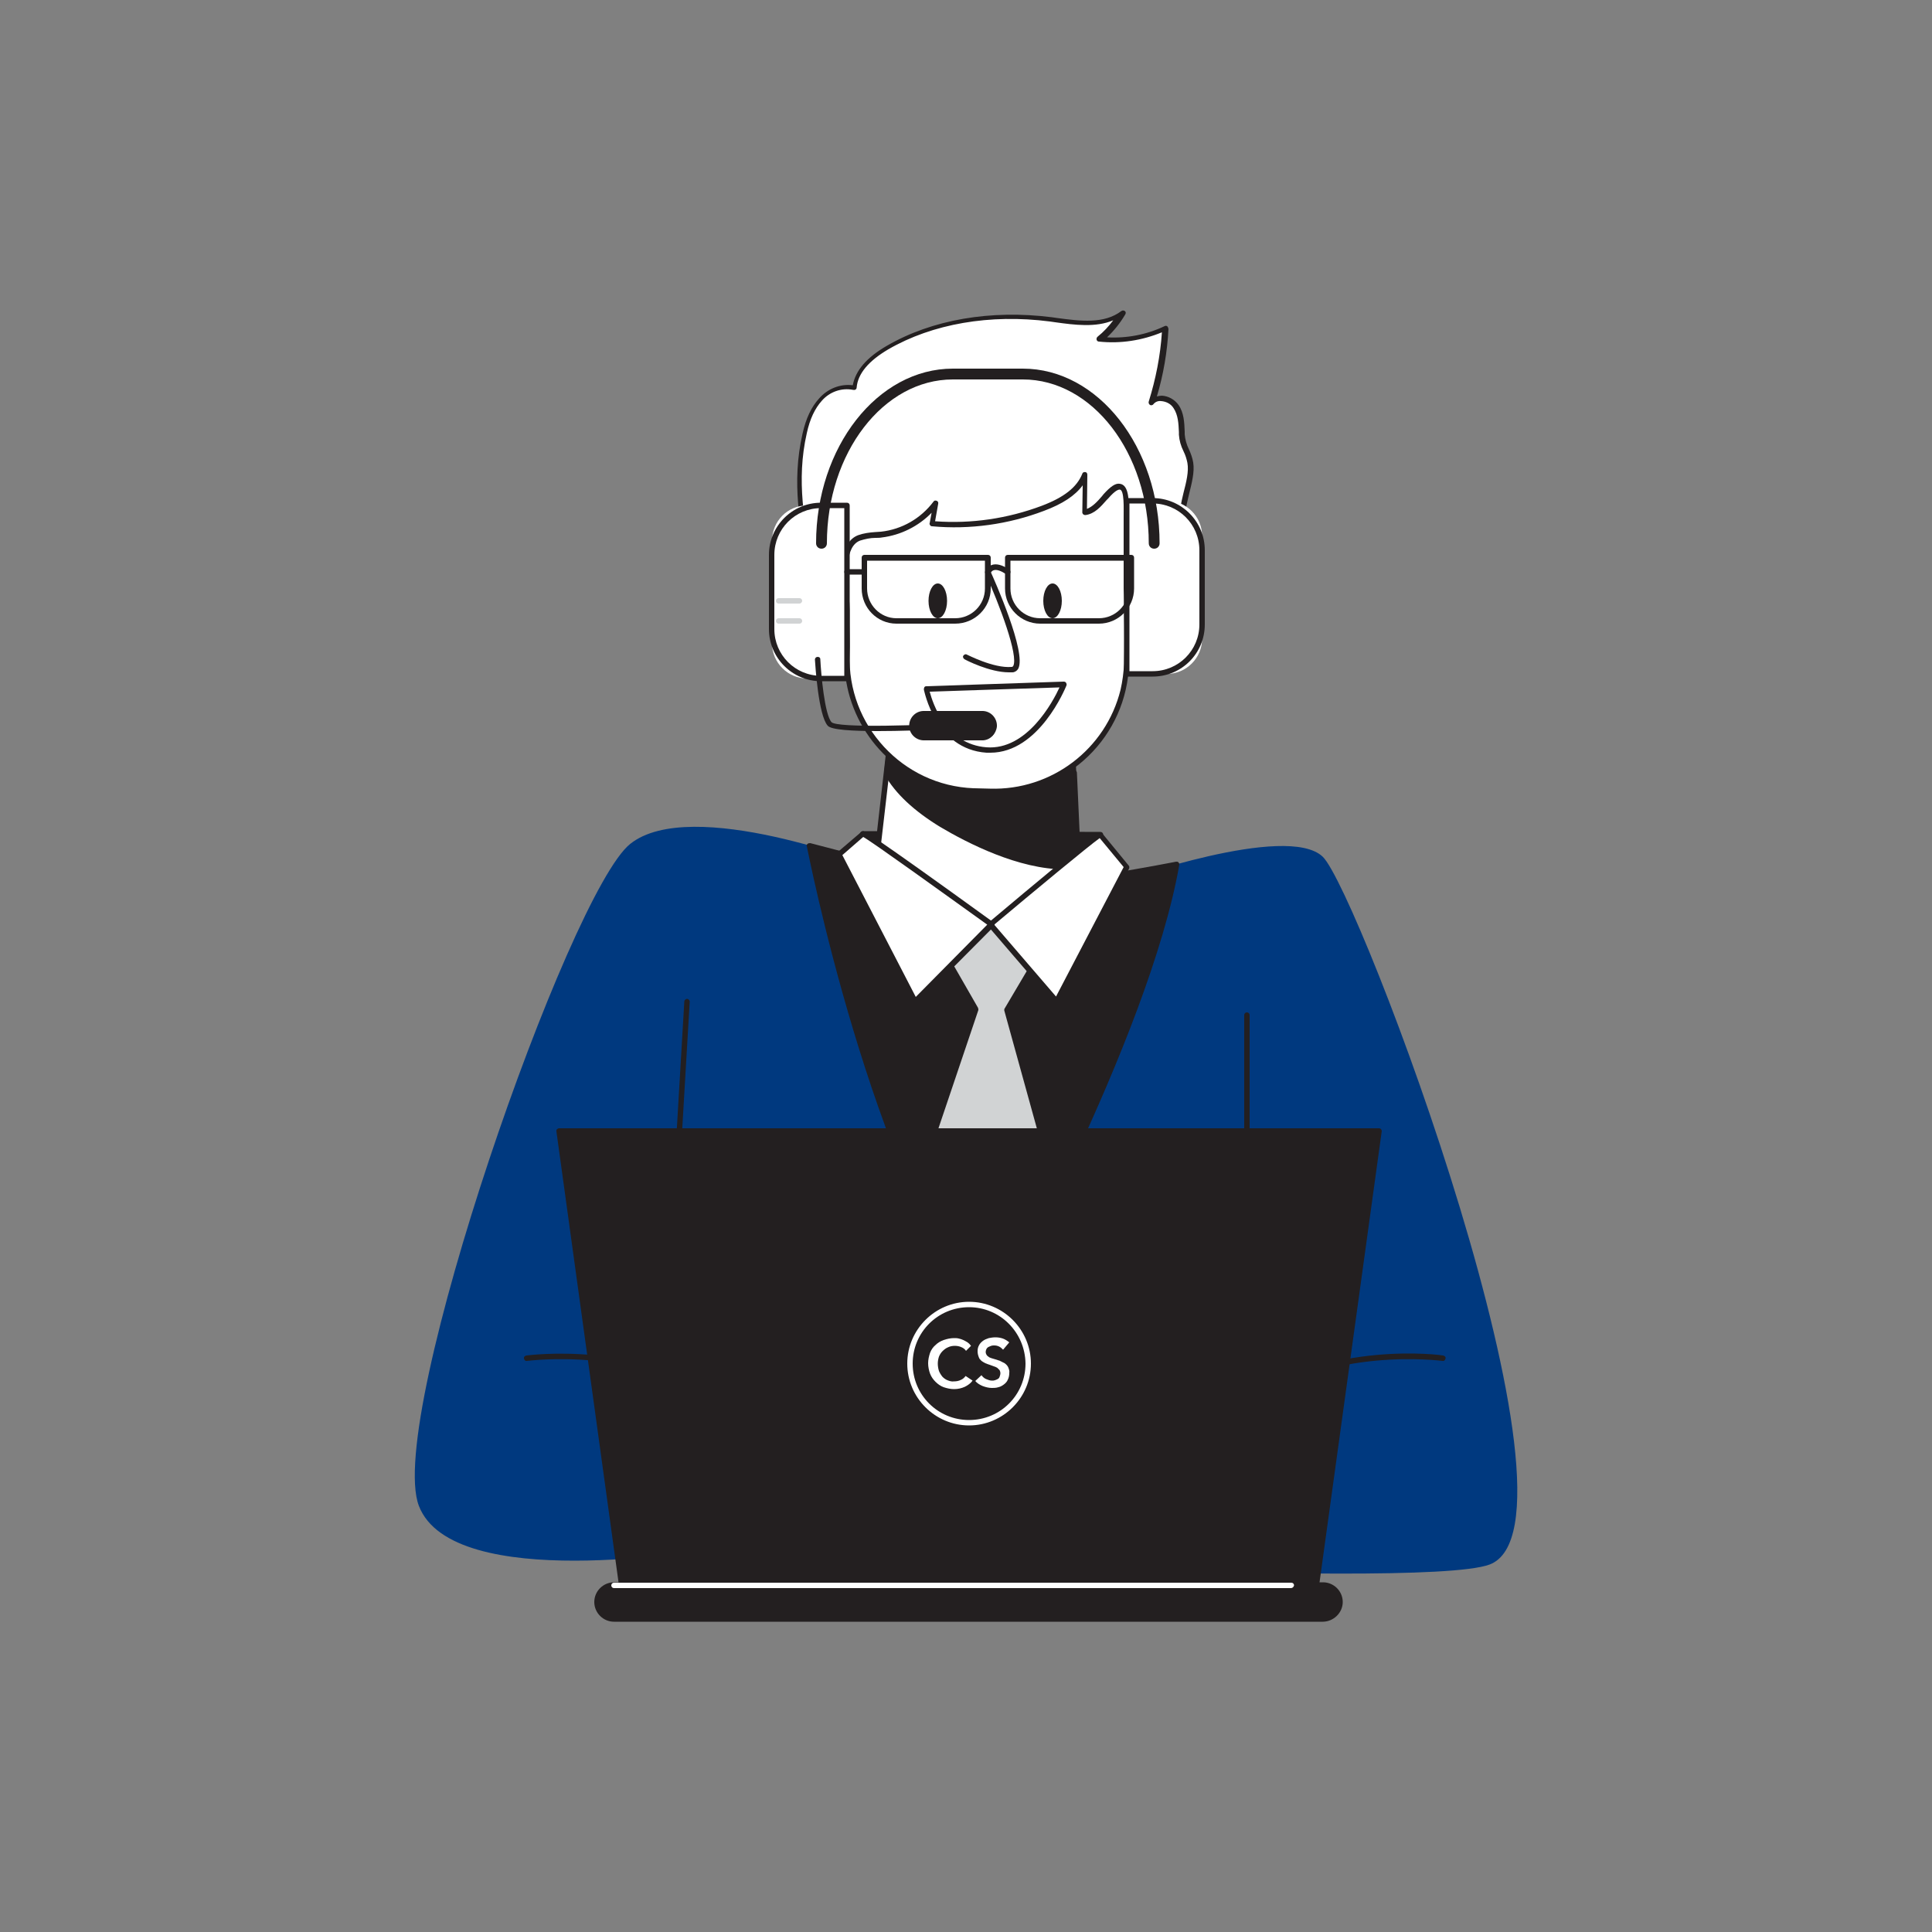 <svg transform="scale(1)" version="1.1" id="Layer_1" xmlns="http://www.w3.org/2000/svg" xmlns:xlink="http://www.w3.org/1999/xlink" x="0px" y="0px" viewBox="0 0 500 500" xml:space="preserve" class="show_show__wrapper__graphic__5Waiy "><rect x="0" y="0" width="500" height="500" fill="#808080" stroke="none"/><title>React</title><style type="text/css">
	.st0{fill:#00397F;}
	.st1{fill:#231F20;}
	.st2{fill:#D1D3D4;}
	.st3{fill:#FFFFFF;}
</style><g id="Character"><path class="st0" d="M225.7,224.1c0,0-46.8-18.3-62.6-5.7s-63.4,148.5-54.7,171.3s74.3,11.3,74.3,11.3s184.1,10.9,202.8,3.9
		c27.9-10.5-33.9-174.4-43.2-183.2s-51.8,6.3-51.8,6.3"></path><path class="st1" d="M187.1,363.4c-0.1,0-0.3,0-0.4-0.1c-21.9-15-50-11.1-50.3-11.1c-0.4,0.1-0.7-0.2-0.8-0.6
		c-0.1-0.4,0.2-0.7,0.6-0.8l0,0c0.3,0,29-4,51.3,11.3c0.3,0.2,0.4,0.6,0.2,1c0,0,0,0,0,0C187.5,363.3,187.3,363.4,187.1,363.4z"></path><path class="st1" d="M322.7,363.4c-0.2,0-0.4-0.1-0.6-0.3c-0.2-0.3-0.2-0.7,0.1-1c0,0,0,0,0,0c22.4-15.3,51-11.4,51.3-11.3
		c0.4,0.1,0.7,0.4,0.6,0.8s-0.4,0.7-0.8,0.6l0,0c-0.3,0-28.4-3.9-50.3,11.1C323,363.3,322.9,363.4,322.7,363.4z"></path><path class="st1" d="M172.9,343.2L172.9,343.2c-0.4,0-0.7-0.4-0.7-0.7c0,0,0,0,0,0l4.9-83.3c0-0.4,0.4-0.7,0.7-0.7c0,0,0,0,0,0
		c0.4,0,0.7,0.4,0.7,0.7l-4.9,83.3C173.6,342.9,173.3,343.2,172.9,343.2z"></path><path class="st1" d="M322.7,343.2c-0.4,0-0.7-0.3-0.7-0.7v0v-79.8c0-0.4,0.3-0.7,0.7-0.7c0.4,0,0.7,0.3,0.7,0.7v79.8
		C323.4,342.9,323.1,343.2,322.7,343.2z"></path><path class="st1" d="M209.5,218.9c0,0,16,83.9,46.2,123.6c0,0,40.9-73.2,48.8-118.8c0,0-31,5.9-42.5,6.1S209.5,218.9,209.5,218.9z"></path><path class="st1" d="M255.6,343.2c-0.2,0-0.4-0.1-0.6-0.3C225.2,303.5,209,219.8,208.8,219c-0.1-0.2,0-0.5,0.2-0.6
		c0.2-0.2,0.4-0.2,0.7-0.2c0.4,0.1,40.6,10.9,52.1,10.9h0.2c11.3-0.1,42-6,42.4-6.1c0.2,0,0.5,0,0.6,0.2c0.2,0.2,0.2,0.4,0.2,0.6
		c-7.9,45.2-48.5,118.3-48.9,119C256.2,343,255.9,343.2,255.6,343.2L255.6,343.2z M210.4,219.8c2,9.9,17.8,84.4,45.2,121.4
		c4.7-8.7,40.3-74.4,48-116.6c-5.5,1-31.2,5.8-41.6,5.9h-0.2C251.1,230.5,217.1,221.6,210.4,219.8z"></path><polygon class="st2" points="246,249.9 252.5,261.1 236.2,309.4 255.6,342.5 273.4,307.9 260.5,261.3 267.3,249.9 256.6,239.2 	"></polygon><path class="st1" d="M255.6,343.2c-0.2,0-0.5-0.1-0.6-0.3l-19.4-33c-0.1-0.2-0.1-0.4-0.1-0.6l16.2-48l-6.3-11
		c-0.2-0.3-0.1-0.6,0.1-0.8l10.5-10.6c0.1-0.2,0.3-0.2,0.5-0.2c0.2,0,0.4,0.1,0.5,0.2l10.7,10.6c0.2,0.2,0.3,0.6,0.1,0.9l-6.6,11.2
		l12.8,46.3c0,0.2,0,0.4,0,0.5l-17.8,34.5C256.1,343,255.9,343.2,255.6,343.2L255.6,343.2z M237,309.4l18.6,31.6l17.1-33.2
		l-12.8-46.3c0-0.2,0-0.4,0.1-0.5l6.5-11l-9.9-9.8l-9.7,9.8l6.2,10.8c0.1,0.2,0.1,0.4,0.1,0.6L237,309.4z"></path><polygon class="st1" points="223.3,215.8 284.8,216 283.7,239.5 240.3,239.5 219.2,229.4 	"></polygon><path class="st1" d="M283.7,240.2h-43.4c-0.1,0-0.2,0-0.3-0.1L218.9,230c-0.3-0.2-0.5-0.5-0.4-0.8l4.1-13.6
		c0.1-0.3,0.4-0.5,0.7-0.5l0,0l61.5,0.2c0.4,0,0.7,0.3,0.7,0.7c0,0,0,0,0,0l-1.1,23.5C284.4,239.9,284.1,240.2,283.7,240.2
		C283.7,240.2,283.7,240.2,283.7,240.2z M240.4,238.8H283l1-22.1l-60.2-0.2L220,229L240.4,238.8z"></path><path class="st3" d="M300.8,156.1c3.3-7.3,4.2-17,5.5-24.8c0.6-3.5,2.4-8.1,1.9-11.7c-0.4-2.5-2-4.5-2.2-7.3
		c-0.1-2.5-0.1-5.2-1.5-7.2s-4.8-3-6.3-1c2-6.2,3.2-12.7,3.5-19.2c-5.3,2.4-11.2,3.4-17,2.8c2.3-1.9,4.3-4.2,5.9-6.8
		c-5.1,3.8-12.2,2.6-18.5,1.8c-14.5-1.8-29.7,0-42.3,7.3c-4.1,2.3-8.1,5.8-8.6,10.5c-3.1-0.8-6.6,0.7-8.8,3.1
		c-2.1,2.5-3.5,5.5-4.1,8.7c-4.3,18.5,2.7,34.4,4.6,52.7c13.7,0.8,27.4,2,41.2,1.8C265.1,166.6,294.9,169.1,300.8,156.1z"></path><path class="st1" d="M265.4,167.6c-2.1,0-4.1,0-5.9-0.1c-2,0-3.9,0-5.3,0c-11.2,0.2-22.5-0.6-33.5-1.3l-7.8-0.5
		c-0.3,0-0.6-0.3-0.6-0.6c-0.6-5.9-1.7-11.6-2.9-17.1c-2.4-11.9-4.6-23.1-1.7-35.8c0.9-4,2.3-6.9,4.3-9.1c2.2-2.5,5.4-3.8,8.7-3.4
		c0.7-3.8,3.6-7.2,8.8-10.2c11.7-6.8,26.9-9.4,42.7-7.4l1.4,0.2c6,0.8,12.1,1.6,16.6-1.8c0.3-0.2,0.6-0.2,0.9,0
		c0.3,0.2,0.3,0.6,0.1,0.9c-1.3,2.2-2.9,4.2-4.7,5.9c5.1,0.3,10.3-0.7,14.9-2.9c0.4-0.2,0.8,0,0.9,0.4c0,0.1,0.1,0.2,0.1,0.3
		c-0.3,5.9-1.3,11.8-3,17.5c0.4-0.1,0.9-0.2,1.3-0.2c1.7,0.1,3.3,1,4.3,2.4c1.4,2,1.5,4.5,1.6,6.9v0.7c0.1,1.3,0.5,2.7,1.1,3.9
		c0.5,1.1,0.9,2.2,1.1,3.4c0.4,2.5-0.4,5.4-1.1,8.3c-0.3,1.3-0.6,2.5-0.8,3.6c-0.2,1.4-0.5,3-0.7,4.5c-1,6.8-2.1,14.5-4.8,20.5
		C296.9,166.5,279,167.6,265.4,167.6z M255.4,166.1c1.2,0,2.5,0,4,0c12.5,0.2,35.8,0.5,40.7-10.3l0,0c2.6-5.8,3.8-13.4,4.7-20.1
		c0.2-1.6,0.5-3.1,0.7-4.5c0.2-1.2,0.5-2.4,0.8-3.7c0.7-2.7,1.4-5.5,1-7.7c-0.2-1-0.5-2-1-3c-0.7-1.4-1.1-2.8-1.2-4.3v-0.7
		c-0.1-2.2-0.2-4.4-1.4-6.2c-0.7-1.1-1.9-1.7-3.2-1.8c-0.8-0.1-1.5,0.2-2,0.8c-0.2,0.3-0.7,0.4-1,0.1c-0.2-0.2-0.3-0.5-0.2-0.8
		c1.8-5.8,3-11.8,3.4-17.9c-5.1,2.1-10.7,3-16.3,2.4c-0.4,0-0.7-0.4-0.6-0.8c0-0.2,0.1-0.3,0.3-0.5c1.5-1.2,2.8-2.6,4-4.2
		c-4.5,1.9-10,1.2-15,0.5l-1.4-0.2c-15.5-2-30.4,0.6-41.8,7.2c-5.1,3-7.9,6.3-8.2,9.9c0,0.4-0.4,0.7-0.8,0.6c0,0-0.1,0-0.1,0
		c-3-0.6-6.1,0.5-8.1,2.8c-1.8,2-3.1,4.7-3.9,8.4c-2.8,12.3-0.6,23.4,1.7,35.2c1.1,5.4,2.2,10.9,2.8,16.7l7.2,0.5
		c10.9,0.7,22.2,1.5,33.4,1.3L255.4,166.1z"></path><path class="st3" d="M225.7,232.7c0,0,11.4,5.8,30.9,6.5s22.8-4.6,22.8-4.6l-0.5-10.5l-1.1-24.3l-1-22.7l-44.6-1.6l-2.1,18.5
		l-0.7,6L225.7,232.7z"></path><path class="st1" d="M259.9,240c-1,0-2.2,0-3.3-0.1c-19.5-0.7-31.1-6.5-31.2-6.6c-0.3-0.1-0.4-0.4-0.4-0.7l6.5-57.2
		c0-0.4,0.4-0.6,0.7-0.6l44.6,1.5c0.4,0,0.7,0.3,0.7,0.7l2.6,57.5c0,0.1,0,0.3-0.1,0.4C279.8,235.2,276.7,240,259.9,240z
		 M226.4,232.3c2.2,1,13.1,5.6,30.2,6.2c16.8,0.6,21.3-3.3,22.1-4.2l-2.5-56.6l-43.3-1.5L226.4,232.3z"></path><path class="st1" d="M229.4,200.1c3.2,5.5,8.6,10,14.2,13.4c9.4,5.6,23.6,12.1,35.3,10.8l-1.1-24.3c-8.6,0.8-17.2,0.5-25.7-0.7
		c-7.5-0.9-15.2-1.9-22-5.1L229.4,200.1z"></path><path class="st1" d="M275.6,225c-12,0-25.2-6.8-32.3-11c-6.7-4.1-11.6-8.6-14.4-13.6c-0.1-0.1-0.1-0.3-0.1-0.4l0.7-6
		c0-0.2,0.2-0.4,0.4-0.5c0.2-0.1,0.4-0.1,0.6,0c6.9,3.2,14.8,4.2,21.8,5c10.2,1.3,18.1,1.5,25.6,0.7c0.4,0,0.7,0.3,0.8,0.7
		c0,0,0,0,0,0l1.1,24.3c0,0.4-0.3,0.7-0.6,0.7C277.8,225,276.7,225,275.6,225z M230.1,199.9c2.8,4.7,7.4,9,13.9,12.9
		c7.5,4.5,21.9,11.9,34.2,10.7l-1-22.9c-7.4,0.7-15.2,0.5-25.1-0.8c-6.8-0.8-14.5-1.8-21.4-4.7L230.1,199.9z"></path><path class="st3" d="M289.9,126.1c2.2,0.2,1.6,6.4,1.6,9.7v16.5c0,6.5,0.2,13,0,19.5c-0.1,2.3-0.4,4.6-0.9,6.9
		c-3.8,15.8-18.2,26.7-34.4,26.1l-4-0.1c-15.2-0.5-28.2-11-32-25.7c-0.8-3.2-1.1-6.4-1-9.7c0.1-3.8,0-7.6,0-11.4
		c0-4.8-2.5-16.5,3.1-18.7c1.8-0.7,3.8-0.6,5.7-0.9c5.6-0.7,10.7-3.6,14.1-8.1l-0.9,5.3c9.8,0.9,19.6-0.5,28.8-3.9
		c4.5-1.7,9.1-4.3,11-8.7l-0.2,9.8c2.3-0.3,3.9-2.4,5.5-4.2S289.1,126,289.9,126.1z"></path><path class="st1" d="M257.4,205.5h-1.2l-4-0.1c-15.5-0.6-28.7-11.2-32.6-26.2c-0.8-3.2-1.2-6.5-1.1-9.9c0.1-2.5,0-5.1,0-7.6
		c0-1.3,0-2.5,0-3.8c0-1-0.1-2.2-0.2-3.7c-0.5-5.8-1.2-13.8,3.8-15.7c1.4-0.5,2.9-0.7,4.4-0.8c0.5,0,1-0.1,1.5-0.1
		c5.4-0.6,10.3-3.4,13.6-7.8c0.2-0.3,0.5-0.3,0.8-0.2c0.3,0.1,0.5,0.4,0.4,0.8l-0.8,4.5c9.4,0.7,18.8-0.7,27.6-4
		c5.8-2.2,9.1-4.8,10.5-8.3c0.1-0.4,0.6-0.5,0.9-0.4c0.3,0.1,0.4,0.4,0.4,0.7l-0.1,8.8c1.5-0.6,2.7-1.9,3.9-3.3l0.4-0.5
		c1.8-2,3.1-2.9,4.2-2.7l0,0c2.5,0.3,2.4,4.7,2.3,8.6c0,0.6,0,1.2,0,1.8v16.5c0,2.2,0,4.3,0.1,6.5c0,4.3,0.1,8.7,0,13
		C291.7,190.6,276.2,205.5,257.4,205.5L257.4,205.5z M241.1,132.7c-3.4,3.5-8,5.8-12.9,6.4c-0.5,0.1-1,0.1-1.6,0.1
		c-1.4,0-2.7,0.3-4,0.7c-4,1.5-3.4,8.9-2.9,14.2c0.1,1.5,0.2,2.8,0.2,3.8c0,1.2,0,2.5,0,3.8c0,2.5,0.1,5.1,0,7.6
		c-0.7,18.4,13.7,34,32.1,34.7c0.1,0,0.1,0,0.2,0l4,0.1c15.9,0.5,30-10.2,33.8-25.6c0.5-2.2,0.8-4.5,0.9-6.7c0.1-4.3,0.1-8.7,0-13
		c0-2.2,0-4.3-0.1-6.5v-16.6c0-0.5,0-1.1,0-1.8c0-2.3,0.2-7.1-1-7.2l0,0c-0.3,0-1.1,0.1-3,2.3l-0.4,0.4c-1.5,1.7-3.1,3.6-5.5,3.9
		c-0.4,0-0.7-0.2-0.8-0.6c0,0,0-0.1,0-0.1l0.1-7c-2,2.7-5.2,4.8-10,6.6c-9.2,3.5-19.2,4.9-29,4c-0.2,0-0.4-0.1-0.5-0.3
		c-0.1-0.2-0.2-0.3-0.1-0.5L241.1,132.7z"></path><path class="st3" d="M255.8,148c0,0,11.2,24.8,6.2,25.3s-12-3.3-12-3.3"></path><path class="st1" d="M261.1,174c-5,0-11.2-3.2-11.5-3.4c-0.3-0.2-0.5-0.6-0.3-0.9c0,0,0,0,0,0c0.2-0.3,0.6-0.5,0.9-0.3
		c0.1,0,6.9,3.6,11.6,3.2c0.2,0,0.3-0.1,0.4-0.2c1.5-2.6-3.6-16.1-7.2-24c-0.2-0.4,0-0.8,0.4-0.9c0.4-0.2,0.8,0,0.9,0.3c0,0,0,0,0,0
		c1,2.2,9.5,21.2,7.2,25.3c-0.3,0.5-0.9,0.9-1.5,0.9C261.8,174,261.5,174,261.1,174z"></path><ellipse class="st1" cx="242.7" cy="155.5" rx="2.4" ry="4.5"></ellipse><ellipse class="st1" cx="272.4" cy="155.5" rx="2.4" ry="4.5"></ellipse><path class="st3" d="M284.8,216c-0.9,0-28.5,23.2-28.5,23.2l17.1,19.9l18.2-34.8L284.8,216z"></path><path class="st1" d="M273.4,259.9c-0.2,0-0.4-0.1-0.5-0.2l-17.1-19.9c-0.1-0.1-0.2-0.3-0.2-0.5c0-0.2,0.1-0.4,0.2-0.5
		c27.8-23.4,28.6-23.4,28.9-23.4c0.2,0,0.4,0.1,0.5,0.2l6.9,8.4c0.2,0.2,0.2,0.5,0.1,0.8L274,259.5
		C273.9,259.7,273.7,259.8,273.4,259.9L273.4,259.9z M257.3,239.3l16,18.6l17.5-33.5l-6.2-7.5C281.9,218.8,267.3,230.9,257.3,239.3z
		"></path><path class="st3" d="M223.3,215.8c0.9,0,33.3,23.4,33.3,23.4l-19.8,19.9l-19.7-38L223.3,215.8z"></path><path class="st1" d="M236.8,259.9h-0.1c-0.2,0-0.4-0.2-0.5-0.4l-19.7-38c-0.1-0.3-0.1-0.6,0.2-0.9l6.2-5.3c0.1-0.1,0.3-0.2,0.5-0.2
		c0.3,0,1.1,0,33.7,23.6c0.2,0.1,0.3,0.3,0.3,0.5c0,0.2-0.1,0.4-0.2,0.6l-19.8,19.9C237.2,259.8,237,259.9,236.8,259.9z M218,221.3
		l19,36.7l18.5-18.7c-12-8.6-29.3-21.1-32.1-22.7L218,221.3z"></path><path class="st1" d="M256.3,194.8c-0.3,0-0.7,0-1,0c-13.3-0.9-16.1-16.1-16.2-16.3c0-0.2,0-0.4,0.1-0.6c0.1-0.2,0.3-0.3,0.5-0.3
		l35.6-1.2c0.2,0,0.5,0.1,0.6,0.3c0.1,0.2,0.2,0.4,0.1,0.7C275.7,178.1,268.9,194.8,256.3,194.8z M240.6,179
		c0.8,3,4.2,13.6,14.7,14.4s17.2-11.8,18.9-15.5L240.6,179z"></path><path class="st3" d="M208.9,130.8h10.3l0,0v44.8l0,0h-10.3c-5,0-9.1-4.1-9.1-9.1v-26.5C199.8,134.9,203.8,130.8,208.9,130.8
		C208.9,130.8,208.9,130.8,208.9,130.8z"></path><path class="st1" d="M219.2,176.3h-6.7c-7.4,0-13.5-6-13.5-13.5v-19.2c0-7.4,6-13.5,13.5-13.5h6.7c0.4,0,0.7,0.3,0.7,0.7v44.8
		C219.9,176,219.6,176.3,219.2,176.3z M212.5,131.5c-6.7,0-12.1,5.4-12.1,12.1v19.2c0,6.7,5.4,12.1,12.1,12.1h6v-43.4L212.5,131.5z"></path><path class="st3" d="M302,174.4h-10.3l0,0v-44.8l0,0H302c5,0,9.1,4.1,9.1,9.1v26.6C311.1,170.3,307,174.4,302,174.4z"></path><path class="st1" d="M298.3,175.1h-6.7c-0.4,0-0.7-0.3-0.7-0.7c0,0,0,0,0,0v-44.8c0-0.4,0.3-0.7,0.7-0.7l0,0h6.7
		c7.4,0,13.5,6,13.5,13.5v19.2C311.8,169.1,305.8,175.1,298.3,175.1z M292.3,173.7h6c6.7,0,12.1-5.4,12.1-12.1v-19.2
		c0-6.7-5.4-12.1-12.1-12.1h-6V173.7z"></path><path class="st1" d="M298.7,142c-0.8,0-1.4-0.6-1.4-1.4c0-23.4-14.6-42.4-32.6-42.4h-18.1c-18,0-32.6,19-32.6,42.4
		c0,0.8-0.6,1.4-1.4,1.4c-0.8,0-1.4-0.6-1.4-1.4c0-24.9,15.9-45.2,35.4-45.2h18.1c19.5,0,35.4,20.3,35.4,45.2
		C300.1,141.4,299.5,142,298.7,142z"></path><path class="st1" d="M227.3,189.2c-6.7,0-12.2-0.3-13.1-1.4c-2.4-2.7-3.2-15.6-3.3-17.1c0-0.4,0.3-0.7,0.7-0.7c0,0,0,0,0,0
		c0.4,0,0.7,0.2,0.7,0.6c0,0,0,0,0,0.1c0.2,3.8,1.1,14.2,2.9,16.2c1.5,1.5,22,1,41-0.2c0.4,0,0.7,0.3,0.8,0.7c0,0.4-0.3,0.7-0.7,0.7
		C252.3,188.3,238.1,189.2,227.3,189.2z"></path><path class="st1" d="M238.4,184.8h16.9c1.2,0,2.2,1,2.2,2.2v1.8c0,1.2-1,2.2-2.2,2.2h-16.9c-1.2,0-2.2-1-2.2-2.2v-1.8
		C236.2,185.7,237.2,184.8,238.4,184.8z"></path><path class="st1" d="M254.4,191.6h-15.1c-2.1,0.1-3.9-1.5-4-3.6c-0.1-2.1,1.5-3.9,3.6-4c0.1,0,0.3,0,0.4,0h15.1
		c2.1,0.1,3.7,1.9,3.6,4C257.8,189.9,256.3,191.5,254.4,191.6z M239.2,185.5c-1.3-0.1-2.4,0.9-2.5,2.2c-0.1,1.3,0.9,2.4,2.2,2.5
		c0.1,0,0.2,0,0.3,0h15.1c1.3-0.1,2.3-1.2,2.2-2.5c-0.1-1.2-1-2.1-2.2-2.2H239.2z"></path><path class="st1" d="M247.2,161.4H232c-5,0-9-4.1-9-9.1v-8c0-0.4,0.3-0.7,0.7-0.7h32c0.4,0,0.7,0.3,0.7,0.7v8
		C256.4,157.3,252.3,161.4,247.2,161.4C247.3,161.4,247.3,161.4,247.2,161.4z M224.4,145.1v7.2c0,4.2,3.4,7.7,7.6,7.7h15.2
		c4.2,0,7.7-3.4,7.7-7.7v-7.2L224.4,145.1z"></path><path class="st1" d="M284.4,161.4h-15.2c-5,0-9.1-4.1-9.1-9.1v-8c0-0.4,0.3-0.7,0.7-0.7l0,0h32c0.4,0,0.7,0.3,0.7,0.7c0,0,0,0,0,0
		v8C293.5,157.3,289.4,161.4,284.4,161.4C284.4,161.4,284.4,161.4,284.4,161.4z M261.5,145.1v7.2c0,4.2,3.4,7.7,7.7,7.7h15.2
		c4.2,0,7.7-3.4,7.7-7.7v-7.2L261.5,145.1z"></path><path class="st1" d="M260.8,148.7c-0.1,0-0.3,0-0.4-0.1c-1.4-0.9-2.5-1.3-3.3-1c-0.3,0.1-0.6,0.4-0.7,0.7c-0.1,0.4-0.5,0.6-0.9,0.4
		c-0.4-0.1-0.6-0.5-0.4-0.9l0,0c0.3-0.7,0.8-1.3,1.6-1.6c1.2-0.4,2.7,0,4.5,1.2c0.3,0.2,0.4,0.7,0.2,1c0,0,0,0,0,0
		C261.3,148.7,261,148.8,260.8,148.7z"></path><path class="st1" d="M223.7,148.7h-4.5c-0.4,0-0.7-0.3-0.7-0.7c0-0.4,0.3-0.7,0.7-0.7h4.5c0.4,0,0.7,0.3,0.7,0.7
		C224.4,148.4,224,148.7,223.7,148.7z"></path><path class="st2" d="M206.9,156.2h-5.4c-0.4,0-0.7-0.3-0.7-0.7c0-0.4,0.3-0.7,0.7-0.7c0,0,0,0,0,0h5.4c0.4,0,0.7,0.3,0.7,0.7
		C207.6,155.8,207.3,156.2,206.9,156.2C206.9,156.2,206.9,156.2,206.9,156.2z"></path><path class="st2" d="M206.9,161.4h-5.4c-0.4,0-0.7-0.3-0.7-0.7c0-0.4,0.3-0.7,0.7-0.7c0,0,0,0,0,0h5.4c0.4,0,0.7,0.3,0.7,0.7
		C207.6,161.1,207.3,161.4,206.9,161.4C206.9,161.4,206.9,161.4,206.9,161.4z"></path></g><g id="Laptop"><polygon class="st1" points="340.7,410.3 160.9,410.3 144.6,292.8 356.9,292.8 	"></polygon><path class="st1" d="M340.7,411H160.9c-0.4,0-0.6-0.3-0.7-0.6L144,292.8c-0.1-0.4,0.2-0.7,0.6-0.8c0,0,0.1,0,0.1,0h212.2
		c0.2,0,0.4,0.1,0.5,0.2c0.1,0.2,0.2,0.4,0.2,0.5l-16.2,117.5C341.3,410.7,341,411,340.7,411z M161.5,409.6h178.6l16-116.1H145.4
		L161.5,409.6z"></path><path class="st1" d="M157.6,410.3h186c1.7,0,3.1,1.4,3.1,3.1v2.5c0,1.7-1.4,3.1-3.1,3.1h-186c-1.7,0-3.1-1.4-3.1-3.1v-2.5
		C154.5,411.7,155.9,410.3,157.6,410.3z"></path><path class="st1" d="M342.3,419.7H158.9c-2.8,0-5.1-2.3-5.1-5.1s2.3-5.1,5.1-5.1l0,0h183.5c2.8,0,5.1,2.3,5.1,5.1
		S345.1,419.7,342.3,419.7z M158.9,411c-2,0-3.7,1.6-3.7,3.7s1.6,3.7,3.7,3.7c0,0,0,0,0,0h183.5c2,0,3.7-1.6,3.7-3.7
		s-1.6-3.7-3.7-3.7c0,0,0,0,0,0H158.9z"></path><path class="st3" d="M334.1,411H158.9c-0.4,0-0.7-0.3-0.7-0.7c0-0.4,0.3-0.7,0.7-0.7h175.3c0.4,0,0.7,0.3,0.7,0.7
		C334.8,410.7,334.5,411,334.1,411z"></path><path class="st3" d="M250,349.6c-0.3-0.5-0.8-0.8-1.3-1c-0.5-0.2-1-0.3-1.6-0.3c-0.6,0-1.2,0.1-1.8,0.4c-0.5,0.2-1,0.6-1.4,1
		c-0.4,0.4-0.7,0.9-0.9,1.4c-0.2,0.6-0.3,1.2-0.3,1.8c0,0.6,0.1,1.3,0.3,1.9c0.2,0.5,0.5,1,0.9,1.5c0.4,0.4,0.8,0.7,1.3,0.9
		c0.5,0.2,1.1,0.4,1.7,0.3c0.6,0,1.2-0.1,1.8-0.4c0.5-0.2,0.9-0.6,1.2-1l1.8,1.2c-0.5,0.7-1.2,1.2-2,1.6c-0.9,0.4-1.8,0.6-2.8,0.6
		c-0.9,0-1.8-0.2-2.7-0.5c-0.8-0.3-1.5-0.8-2.1-1.4c-0.6-0.6-1.1-1.3-1.4-2.1c-0.3-0.8-0.5-1.8-0.5-2.7c0-0.9,0.2-1.8,0.5-2.7
		c0.3-0.8,0.8-1.5,1.4-2c0.6-0.6,1.3-1,2.1-1.3c0.9-0.3,1.8-0.5,2.7-0.5c0.4,0,0.8,0,1.2,0.1c0.4,0.1,0.8,0.2,1.2,0.4
		c0.4,0.2,0.8,0.4,1.1,0.6c0.3,0.2,0.6,0.5,0.9,0.9L250,349.6z"></path><path class="st3" d="M259.6,349.3c-0.3-0.3-0.6-0.6-1-0.8c-0.4-0.2-0.8-0.3-1.3-0.3c-0.3,0-0.5,0-0.8,0.1c-0.2,0.1-0.5,0.2-0.7,0.3
		c-0.2,0.1-0.4,0.3-0.5,0.5c-0.1,0.2-0.2,0.5-0.2,0.8c0,0.3,0.1,0.5,0.2,0.7c0.1,0.2,0.3,0.4,0.5,0.5c0.2,0.2,0.5,0.3,0.8,0.4
		c0.3,0.1,0.6,0.2,1,0.3s0.8,0.3,1.2,0.4c0.4,0.2,0.8,0.4,1.2,0.6c0.4,0.3,0.7,0.6,0.9,1c0.2,0.5,0.4,1,0.3,1.5
		c0,0.6-0.1,1.2-0.4,1.8c-0.2,0.5-0.6,0.9-1,1.2c-0.4,0.3-0.9,0.6-1.4,0.7c-0.6,0.2-1.2,0.2-1.7,0.2c-0.8,0-1.6-0.2-2.4-0.5
		c-0.7-0.3-1.4-0.7-1.9-1.3l1.6-1.5c0.3,0.4,0.7,0.8,1.2,1c0.5,0.2,1,0.4,1.5,0.4c0.3,0,0.5,0,0.8-0.1c0.3-0.1,0.5-0.2,0.7-0.3
		c0.2-0.1,0.4-0.3,0.5-0.6c0.1-0.3,0.2-0.6,0.2-0.9c0-0.3-0.1-0.6-0.2-0.8c-0.2-0.2-0.4-0.4-0.6-0.6c-0.3-0.2-0.6-0.3-0.9-0.4
		l-1.1-0.4c-0.4-0.1-0.8-0.3-1.1-0.4c-0.4-0.2-0.7-0.4-1-0.6c-0.3-0.3-0.6-0.6-0.7-1c-0.2-0.5-0.3-1-0.3-1.5c0-0.6,0.1-1.1,0.4-1.6
		c0.2-0.4,0.6-0.8,1-1.1c0.4-0.3,0.9-0.5,1.5-0.7c0.5-0.1,1.1-0.2,1.7-0.2c0.7,0,1.3,0.1,1.9,0.3c0.6,0.2,1.2,0.6,1.7,1L259.6,349.3
		z"></path><path class="st3" d="M250.8,368.9c-8.8,0-16-7.2-16-16c0-8.8,7.2-16,16-16s16,7.2,16,16S259.6,368.9,250.8,368.9L250.8,368.9z
		 M250.8,338.3c-8.1,0-14.6,6.5-14.6,14.6c0,8.1,6.5,14.6,14.6,14.6c8.1,0,14.6-6.5,14.6-14.6C265.3,344.8,258.8,338.3,250.8,338.3
		L250.8,338.3z"></path></g></svg>